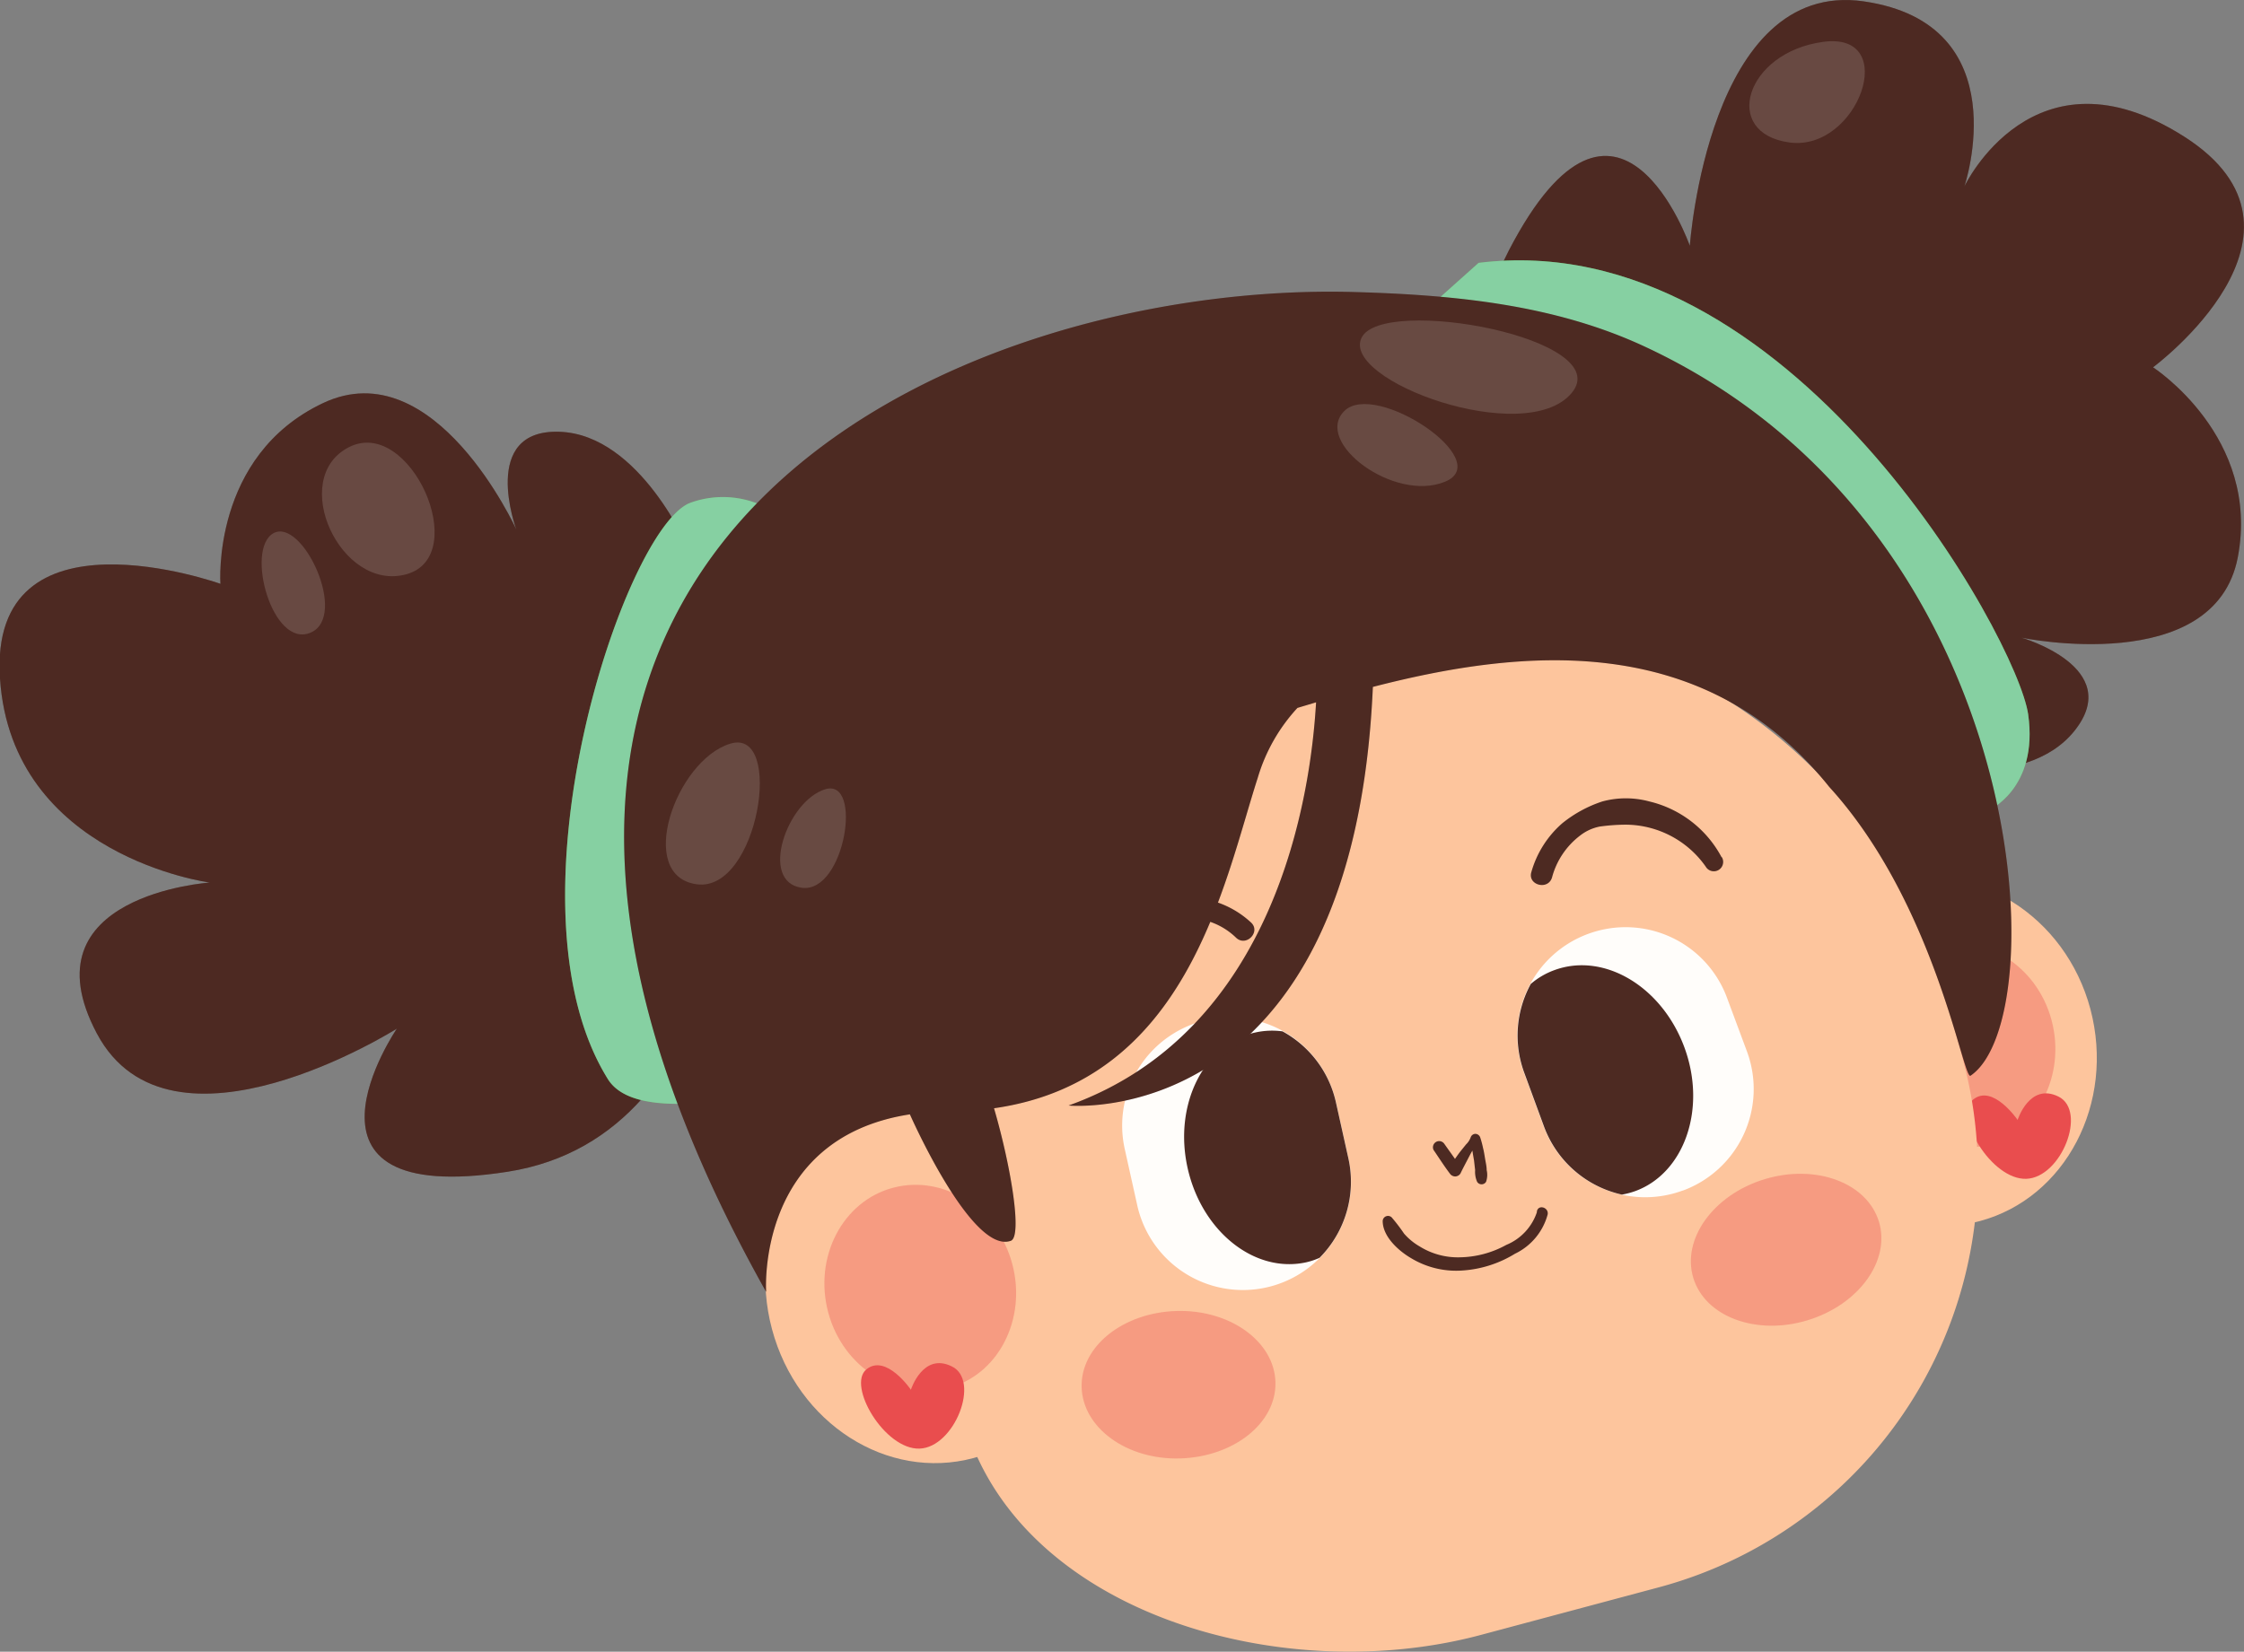 <svg id="Calque_2" xmlns="http://www.w3.org/2000/svg" viewBox="0 0 180.6 132.97">
    <rect x="0" y="0" width="180.6" height="132.97" fill="#808080" stroke="none"/>
    <defs>
        <style>
            .cls-1{isolation:isolate;}.cls-11,.cls-2,.cls-3{fill:#4d2a22;}.cls-11,.cls-3{mix-blend-mode:multiply;}.cls-3{opacity:0.3;}.cls-4{fill:#62c447;}.cls-5{fill:#a8dbf6;opacity:0.52;}.cls-10,.cls-6{fill:#fffdfa;}.cls-11,.cls-6{opacity:0.15;}.cls-7{fill:#fdc59d;}.cls-8{fill:#e74d4e;opacity:0.35;}.cls-9{fill:#e94d4e;}</style>
    </defs>
    <g class="cls-1">
        <g  data-name="Calque 2">
            <g id="OBJECTS">
                <path class="cls-2"
                    d="M153.13,61.56s9.8,2.35,13.84-2.74-4.26-7.48-4.26-7.48,15.53,3.23,17.39-6.47-6.82-15.3-6.82-15.3S187.91,18.73,175.79,11s-17.69,4-17.69,4S162.51,1.93,150,.11s-14,19.68-14,19.68-5.79-16.52-14.56.36,13,32.49,13,32.49Z" />
                <path class="cls-3"
                    d="M153.13,61.56s9.8,2.35,13.84-2.74-4.26-7.48-4.26-7.48,15.53,3.23,17.39-6.47-6.82-15.3-6.82-15.3S187.91,18.73,175.79,11s-17.69,4-17.69,4S162.51,1.93,150,.11s-14,19.68-14,19.68-5.79-16.52-14.56.36,13,32.49,13,32.49Z" />
                <path class="cls-4"
                    d="M160,65.26s4.08-1.73,3.23-7.75S144.05,18.06,119,21.16l-9.26,8.28Z" />
                <path class="cls-5"
                    d="M160,65.26s4.08-1.73,3.23-7.75S144.05,18.06,119,21.16l-9.26,8.28Z" />
                <path class="cls-6"
                    d="M146.73,3.37c-6.25.84-8.23,7.35-2.71,8.1S153,2.52,146.73,3.37Z" />
                <path class="cls-2"
                    d="M55.46,44.28S51.54,35,45.05,34.76s-3.5,7.86-3.5,7.86S35,28.2,26,32.45,17.74,47,17.74,47-.95,40.31,0,54.63,16.88,71.05,16.88,71.05s-15,1-9.09,12.14,24.15-.38,24.15-.38-9.87,14.46,8.92,11.52S59.34,64.61,59.34,64.61Z" />
                <path class="cls-3"
                    d="M55.46,44.28S51.54,35,45.05,34.76s-3.5,7.86-3.5,7.86S35,28.2,26,32.45,17.74,47,17.74,47-.95,40.31,0,54.63,16.88,71.05,16.88,71.05s-15,1-9.09,12.14,24.15-.38,24.15-.38-9.87,14.46,8.92,11.52S59.34,64.61,59.34,64.61Z" />
                <path class="cls-4"
                    d="M62.9,41.64a7.67,7.67,0,0,0-7.35-1.16c-5.29,2-15.38,32.32-6.63,46.39,1.62,2.61,6.9,2.12,10.88,1.51Z" />
                <path class="cls-5"
                    d="M62.9,41.64a7.67,7.67,0,0,0-7.35-1.16c-5.29,2-15.38,32.32-6.63,46.39,1.62,2.61,6.9,2.12,10.88,1.51Z" />
                <path class="cls-6" d="M28.08,36c-4.91,2.51-.67,11.7,4.63,10.23S33,33.49,28.08,36Z" />
                <path class="cls-6" d="M22,42.93c-2.29,1.3-.07,9.32,3,8S24.33,41.63,22,42.93Z" />
                <path class="cls-7"
                    d="M168.24,81.24c2,7.57-2,15.2-8.89,17.06S145.16,95.53,143.13,88s2-15.2,8.9-17S166.22,73.68,168.24,81.24Z" />
                <path class="cls-8"
                    d="M165.11,82.12c1.19,4.46-1.16,9-5.25,10.06s-8.37-1.64-9.56-6.1,1.16-9,5.24-10S163.91,77.66,165.11,82.12Z" />
                <path class="cls-9"
                    d="M165.67,88.28c-2.33-1.15-3.29,1.88-3.29,1.88s-2-2.93-3.58-1.64,1.46,6.48,4.28,6.38S168,89.44,165.67,88.28Z" />
                <path class="cls-7"
                    d="M113.54,51.85,96.12,57.72C73.23,61.44,70.36,83.12,75.3,101.6l1.48,5.52c-1,20.68,23.93,29.44,42.4,24.5l14.35-3.84A34.63,34.63,0,0,0,158,85.38l-1.48-5.52C151.62,61.39,132,46.91,113.54,51.85Z" />
                <path class="cls-2"
                    d="M138.55,69a8.92,8.92,0,0,0-5.81-4.48,7.23,7.23,0,0,0-3.78,0,10.16,10.16,0,0,0-3.23,1.76,8.15,8.15,0,0,0-2.48,3.91c-.34,1.06,1.34,1.52,1.66.45a6.25,6.25,0,0,1,2.28-3.39,3.73,3.73,0,0,1,1.57-.71,16.17,16.17,0,0,1,2-.15,7.91,7.91,0,0,1,6.52,3.38.75.75,0,0,0,1.3-.76Z" />
                <path class="cls-2"
                    d="M87.92,80.08c.44-2.34,2.59-4.31,4.68-5.26.54-.24,1.11-.45,1.66-.68A3.93,3.93,0,0,1,96,73.93a5.56,5.56,0,0,1,3.48,1.56c.81.77,2-.46,1.22-1.21a7.58,7.58,0,0,0-4.39-2,17.43,17.43,0,0,0-2.17,0,6.18,6.18,0,0,0-2.35.56,8.94,8.94,0,0,0-5.35,6.81c-.12.93,1.27,1.36,1.45.4Z" />
                <path class="cls-10"
                    d="M101.9,103.65h0A8.71,8.71,0,0,1,91.52,97l-1-4.5a8.71,8.71,0,0,1,6.62-10.39h0a8.71,8.71,0,0,1,10.38,6.62l1,4.5A8.71,8.71,0,0,1,101.9,103.65Z" />
                <path class="cls-2"
                    d="M107.52,88.76a8.65,8.65,0,0,0-4.3-5.73,6.22,6.22,0,0,0-2.19.09c-4.15.92-6.59,5.8-5.45,10.91s5.4,8.51,9.55,7.59a5.61,5.61,0,0,0,1.07-.36,8.69,8.69,0,0,0,2.32-8Z" />
                <path class="cls-10"
                    d="M135.43,95.85h0a8.71,8.71,0,0,0,5.18-11.17L139,80.35a8.7,8.7,0,0,0-11.18-5.17h0a8.7,8.7,0,0,0-5.17,11.17l1.59,4.33a8.7,8.7,0,0,0,11.17,5.17" />
                <path class="cls-2"
                    d="M122.67,86.35a8.65,8.65,0,0,1,.53-7.14,6.13,6.13,0,0,1,1.9-1.11c4-1.47,8.67,1.33,10.47,6.24s0,10.08-3.94,11.54a6.15,6.15,0,0,1-1.1.29,8.7,8.7,0,0,1-6.27-5.49Z" />
                <path class="cls-2"
                    d="M123.69,97.59a4.34,4.34,0,0,1-2.46,2.63,8,8,0,0,1-3.76,1,5.81,5.81,0,0,1-3.22-.88A4.92,4.92,0,0,1,113,99.31,14.23,14.23,0,0,0,112,98a.43.43,0,0,0-.72.29c0,1.28,1.31,2.43,2.29,3a7,7,0,0,0,4,1,9.23,9.23,0,0,0,4.36-1.36,4.92,4.92,0,0,0,2.63-3.17c.09-.56-.75-.82-.87-.24Z" />
                <path class="cls-7"
                    d="M87.24,100.32c2,7.57-1.95,15.2-8.89,17.06S64.16,114.6,62.13,107,64.09,91.84,71,90,85.22,92.76,87.24,100.32Z" />
                <path class="cls-8"
                    d="M81.47,101.76c1.19,4.46-1.15,9-5.24,10s-8.37-1.63-9.57-6.09,1.16-9,5.25-10.06S80.28,97.3,81.47,101.76Z" />
                <path class="cls-9"
                    d="M76.6,110c-2.33-1.15-3.29,1.88-3.29,1.88s-2-2.93-3.58-1.64,1.46,6.48,4.28,6.38S78.93,111.11,76.6,110Z" />
                <path class="cls-2" d="M63.62,104.54l0,0Z" />
                <path class="cls-2" d="M62.18,103.24l-.22-.19Z" />
                <path class="cls-2"
                    d="M109,23.51c8.05.23,16.13,1,23.43,4.42,31.14,14.53,33.08,54,26.16,58.67-.59.4-2.81-13.86-11.37-23.25-10.09-12.62-24.72-11.15-36.73-8.05C108.92,91.21,86,89,86,89c16.73-6,19.49-25,19.92-32.46l-1.5.45a14.21,14.21,0,0,0-3.19,5.61C98.49,71.09,95.61,87,80,89.22c1.36,4.66,2.3,10.34,1.35,10.67-3.15,1.12-8.12-10.18-8.12-10.18C60.81,91.62,61.66,104,61.66,104,27.54,43.25,77.7,22.62,109,23.51Z" />
                <path class="cls-11"
                    d="M109,23.51c8.05.23,16.13,1,23.43,4.42,31.14,14.53,33.08,54,26.16,58.67-.59.4-2.81-13.86-11.37-23.25-10.09-12.62-24.72-11.15-36.73-8.05C108.92,91.21,86,89,86,89c16.73-6,19.49-25,19.92-32.46l-1.5.45a14.21,14.21,0,0,0-3.19,5.61C98.49,71.09,95.61,87,80,89.22c1.36,4.66,2.3,10.34,1.35,10.67-3.15,1.12-8.12-10.18-8.12-10.18C60.81,91.62,61.66,104,61.66,104,27.54,43.25,77.7,22.62,109,23.51Z" />
                <path class="cls-2" d="M61.82,102.92l-.07-.06Z" />
                <path class="cls-2" d="M62,103.05l-.13-.12Z" />
                <path class="cls-6"
                    d="M109.58,27.19c-1.69,3.44,13.14,8.88,16.89,4.47S111.26,23.75,109.58,27.19Z" />
                <path class="cls-6"
                    d="M108.19,33.09c-2.5,2.5,4,7.38,8.11,5.69S110.68,30.6,108.19,33.09Z" />
                <path class="cls-6"
                    d="M58.77,59.87c-4.39,1.34-7.65,10.65-2.69,11.32S63.15,58.52,58.77,59.87Z" />
                <path class="cls-6"
                    d="M66.41,63.54c-3.07.94-5.35,7.46-1.88,7.93S69.48,62.6,66.41,63.54Z" />
                <path class="cls-8"
                    d="M102.65,111.28c.08,3.28-3.35,6-7.66,6.13s-7.86-2.47-7.94-5.75,3.35-6,7.65-6.12S102.57,108,102.65,111.28Z" />
                <path class="cls-8"
                    d="M151.22,98.35c.95,3.14-1.63,6.69-5.75,7.94s-8.24-.28-9.19-3.41,1.62-6.7,5.74-7.95S150.26,95.21,151.22,98.35Z" />
                <path class="cls-2"
                    d="M115.37,92.57c.43.63.85,1.29,1.31,1.9a.53.53,0,0,0,.43.24.51.51,0,0,0,.43-.24c.21-.44.44-.86.66-1.29.11-.21.22-.42.34-.62a1.37,1.37,0,0,1,.4-.54l-.59-.34c0,.29.1.59.14.88s.09.57.14.85l.09.79a2,2,0,0,0,.16.94.42.42,0,0,0,.72,0,1.67,1.67,0,0,0,.05-.94c0-.31-.08-.62-.13-.93s-.09-.57-.16-.84a7.74,7.74,0,0,0-.23-.86.43.43,0,0,0-.38-.29.41.41,0,0,0-.39.29,1.48,1.48,0,0,1-.37.56l-.46.57a13.24,13.24,0,0,0-.85,1.26h.86c-.41-.65-.87-1.26-1.31-1.89a.5.5,0,0,0-.86.5Z" />
            </g>
        </g>
    </g>
</svg>